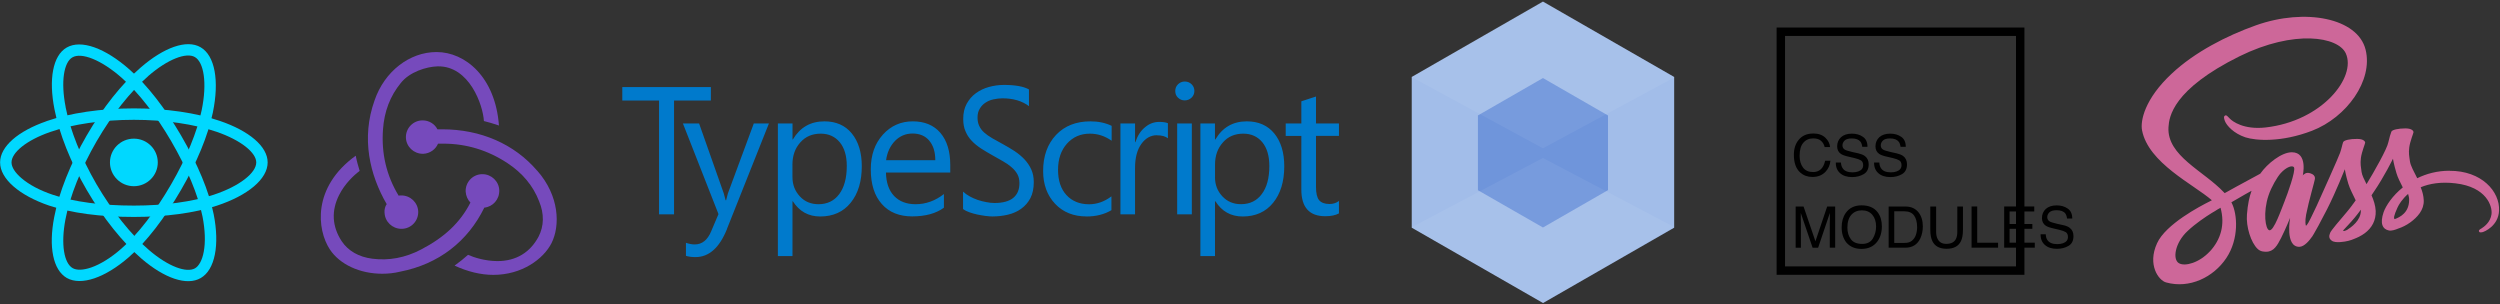 <svg width="575" height="70" viewBox="0 0 575 70" xmlns="http://www.w3.org/2000/svg">
  <rect x="0" y="0" width="575" height="70" fill="#333333" stroke="none"/>
  <path fill="#A2BDE9" d="M354.88.37L324.7 17.7v34.67L354.9 69.7l30.16-17.33V17.7"/>
  <path fill="#6F95DB" d="M354.88 17.95l-14.96 8.6v17.2l14.96 8.58 14.96-8.6V26.56"/>
  <path d="M354.87.26L324.64 17.7l30.23 16.4L385.1 17.8M354.87 36.34L324.64 52.3l30.23 17.34L385 52.2" opacity=".06" fill="#FFF"/>
  <path d="M417.02 30.7c1.2 0 2.13.33 2.8.96.66.64 1.03 1.35 1.1 2.16h-1.25c-.14-.6-.43-1.1-.86-1.45-.4-.36-1-.54-1.77-.54-.94 0-1.7.33-2.27 1-.57.64-.86 1.65-.86 3 0 1.1.26 2 .78 2.7.52.7 1.3 1.04 2.32 1.04.95 0 1.67-.37 2.17-1.1.26-.38.46-.88.6-1.5H421c-.1 1-.47 1.83-1.1 2.5-.75.82-1.77 1.23-3.05 1.23-1.1 0-2.03-.34-2.78-1-1-.9-1.48-2.25-1.48-4.1 0-1.4.36-2.53 1.1-3.43.8-.97 1.9-1.46 3.32-1.46zm6.4 6.7c.03.53.16.97.4 1.3.4.63 1.17.94 2.24.94.5 0 .93-.06 1.32-.2.77-.27 1.15-.75 1.15-1.43 0-.5-.16-.88-.48-1.1-.33-.2-.84-.4-1.54-.56l-1.28-.3c-.84-.18-1.43-.4-1.78-.62-.6-.4-.9-.98-.9-1.77 0-.85.3-1.55.88-2.1.6-.54 1.43-.82 2.5-.82 1 0 1.85.24 2.54.73.7.47 1.05 1.24 1.05 2.3h-1.2c-.06-.5-.2-.9-.4-1.17-.4-.5-1.07-.76-2-.76-.77 0-1.32.16-1.65.48-.33.32-.5.7-.5 1.1 0 .48.2.82.6 1.03.24.14.82.3 1.7.52l1.35.3c.64.15 1.13.35 1.48.6.6.44.9 1.1.9 1.93 0 1.05-.38 1.8-1.14 2.25-.77.45-1.65.68-2.67.68-1.18 0-2.1-.3-2.77-.9-.67-.6-1-1.4-.98-2.44h1.2zm8.82 0c.04.53.16.97.4 1.3.4.63 1.17.94 2.24.94.5 0 .93-.06 1.32-.2.77-.27 1.15-.75 1.15-1.43 0-.5-.16-.88-.48-1.1-.33-.2-.84-.4-1.54-.56l-1.3-.3c-.83-.18-1.42-.4-1.77-.62-.6-.4-.9-.98-.9-1.77 0-.85.3-1.55.88-2.1.6-.54 1.43-.82 2.5-.82 1 0 1.85.24 2.54.73.7.47 1.05 1.24 1.05 2.3h-1.2c-.07-.5-.2-.9-.42-1.17-.4-.5-1.05-.76-2-.76-.75 0-1.3.16-1.63.48-.33.32-.5.7-.5 1.1 0 .48.2.82.6 1.03.24.14.82.3 1.7.52l1.35.3c.64.15 1.13.35 1.48.6.6.44.9 1.1.9 1.93 0 1.05-.38 1.8-1.14 2.25-.77.45-1.65.68-2.67.68-1.2 0-2.1-.3-2.78-.9-.67-.6-1-1.4-.98-2.44h1.2zm-19.26 10.1h1.84l2.73 8 2.7-8h1.84v9.47h-1.24v-5.6c0-.2 0-.5.02-.96v-1.43l-2.7 8h-1.27l-2.72-8v1.36l.03 1.04v5.6H413V47.5zm15.18-.27c1.67 0 2.92.54 3.72 1.62.63.84.95 1.9.95 3.22 0 1.4-.36 2.6-1.08 3.53-.85 1.1-2.05 1.65-3.62 1.65-1.46 0-2.6-.48-3.45-1.45-.74-.93-1.1-2.1-1.1-3.52 0-1.28.3-2.38.94-3.3.82-1.16 2.03-1.75 3.64-1.75zm.13 8.87c1.12 0 1.94-.4 2.44-1.2.5-.83.77-1.76.77-2.8 0-1.13-.3-2.03-.87-2.7-.58-.68-1.38-1.02-2.4-1.02-.98 0-1.78.33-2.4 1-.62.68-.93 1.67-.93 2.98 0 1.05.26 1.94.8 2.66.53.72 1.4 1.08 2.6 1.08zm6.1-8.6h3.86c1.3 0 2.32.45 3.04 1.38.64.83.96 1.9.96 3.2 0 1-.2 1.92-.57 2.74-.68 1.43-1.82 2.15-3.45 2.15h-3.84V47.5zm3.6 8.37c.44 0 .8-.04 1.07-.13.5-.17.9-.5 1.23-.97.26-.38.44-.87.55-1.47.07-.36.1-.7.1-1 0-1.17-.24-2.08-.7-2.73-.47-.65-1.22-.97-2.26-.97h-2.3v7.27h2.3zm7.32-8.38v5.85c0 .7.13 1.26.4 1.72.37.68 1.02 1.03 1.93 1.03 1.1 0 1.83-.37 2.22-1.12.2-.4.32-.95.32-1.63V47.5h1.3v5.3c0 1.18-.16 2.08-.48 2.7-.57 1.15-1.67 1.72-3.27 1.72s-2.7-.57-3.26-1.72c-.33-.62-.5-1.52-.5-2.7v-5.3h1.32zm8.15 0h1.3v8.34h4.8v1.13h-6.1V47.5zm7.5 0h6.92v1.15h-5.68v2.88h5.24v1.1h-5.24v3.2H468v1.14h-7.04V47.5zm9.56 6.4c.03.55.15 1 .38 1.32.43.63 1.2.94 2.26.94.5 0 .93-.07 1.32-.2.77-.27 1.15-.75 1.15-1.44 0-.5-.16-.88-.48-1.1-.33-.2-.84-.4-1.54-.56l-1.28-.3c-.84-.18-1.43-.4-1.78-.62-.6-.4-.9-.98-.9-1.77 0-.85.3-1.55.88-2.1.6-.54 1.43-.82 2.5-.82 1 0 1.85.24 2.54.73.7.47 1.05 1.24 1.05 2.3h-1.2c-.06-.52-.2-.9-.4-1.18-.4-.5-1.07-.74-2-.74-.77 0-1.3.16-1.65.48-.33.32-.5.7-.5 1.1 0 .47.2.8.6 1.03.24.14.82.3 1.7.52l1.35.3c.64.13 1.14.34 1.48.6.6.43.9 1.08.9 1.92 0 1.05-.37 1.8-1.14 2.25-.76.45-1.65.68-2.67.68-1.18 0-2.1-.3-2.77-.9-.67-.6-1-1.4-.98-2.44h1.2z"/>
  <path d="M464.68 8.27l-1-1v55l1-1h-55.12l1 1v-55l-1 1h55.12zm-56.06-1.94V63.2h57V6.34h-57z"/>
  <path d="M155.03 23.13V49.3h-3.45V23.12h-8.45v-3.1h20.37v3.1h-8.47zm12.2 29.5c-1.73 4.32-4.14 6.5-7.26 6.5-.87 0-1.6-.1-2.2-.28v-3c.74.24 1.4.37 2 .37 1.7 0 2.96-1 3.8-3.02l1.68-3.96-8.18-20.85h3.72l5.67 16.07c.07.2.2.74.43 1.6h.12c.07-.34.2-.85.4-1.56l5.96-16.1h3.48l-9.64 24.23zm15.04-6.36V58.9h-3.36V28.4h3.37v3.67h.08c1.66-2.78 4.07-4.16 7.25-4.16 2.7 0 4.8.94 6.32 2.8 1.52 1.88 2.28 4.38 2.28 7.53 0 3.5-.85 6.3-2.56 8.4-1.7 2.1-4.04 3.15-7 3.15-2.72 0-4.8-1.17-6.3-3.5h-.07zm0-5.5c0 1.72.57 3.18 1.7 4.4 1.1 1.2 2.55 1.8 4.28 1.8 2.03 0 3.63-.78 4.78-2.33 1.15-1.55 1.73-3.7 1.73-6.47 0-2.33-.54-4.15-1.62-5.46-1.08-1.3-2.54-1.97-4.38-1.97-1.95 0-3.52.68-4.7 2.03-1.2 1.34-1.8 3.04-1.8 5.08v2.92zm21.5-1.1c.04 2.33.67 4.13 1.87 5.4 1.2 1.26 2.85 1.9 4.96 1.9 2.35 0 4.53-.8 6.5-2.34v3.14c-1.83 1.34-4.27 2-7.3 2-2.96 0-5.3-.94-6.98-2.84-1.7-1.9-2.54-4.57-2.54-8 0-3.26.93-5.9 2.77-7.95 1.85-2.05 4.15-3.07 6.9-3.07 2.73 0 4.85.9 6.35 2.66 1.5 1.77 2.26 4.22 2.26 7.36v1.76h-14.8zm9.95-7.34c-.92-1.08-2.2-1.62-3.84-1.62-1.58 0-2.93.58-4.03 1.7-1.1 1.14-1.8 2.62-2.05 4.44h11.32c0-1.94-.48-3.44-1.4-4.5zm7.78 11.73c.42.4.93.78 1.52 1.1.6.33 1.22.6 1.88.83.65.2 1.3.4 1.97.5.66.13 1.27.2 1.83.2 1.94 0 3.4-.4 4.34-1.17.96-.8 1.43-1.9 1.43-3.38 0-.8-.15-1.48-.47-2.06-.33-.6-.76-1.13-1.33-1.6-.56-.5-1.22-.96-2-1.4l-2.47-1.4c-.94-.52-1.8-1.04-2.62-1.57-.8-.53-1.52-1.12-2.12-1.76-.6-.63-1.07-1.36-1.4-2.17-.36-.8-.52-1.75-.52-2.84 0-1.33.26-2.5.8-3.48s1.24-1.8 2.12-2.43c.87-.64 1.87-1.12 3-1.43 1.1-.3 2.24-.47 3.4-.47 2.65 0 4.58.35 5.8 1.04v3.84c-1.6-1.2-3.63-1.8-6.12-1.8-.68 0-1.37.1-2.06.24-.7.16-1.3.4-1.83.77-.54.35-.97.8-1.3 1.37-.35.55-.52 1.23-.52 2.04 0 .75.13 1.4.4 1.94.24.54.62 1.04 1.12 1.5.5.44 1.1.87 1.83 1.3.72.42 1.54.88 2.48 1.38.96.52 1.87 1.06 2.74 1.63.86.58 1.6 1.2 2.26 1.9.65.7 1.16 1.47 1.54 2.3.38.86.57 1.82.57 2.9 0 1.45-.26 2.67-.77 3.67-.52 1-1.22 1.8-2.1 2.44-.88.64-1.9 1.1-3.04 1.37-1.15.28-2.36.42-3.63.42-.43 0-.95-.05-1.58-.12-.62-.08-1.26-.2-1.9-.33-.66-.15-1.27-.32-1.85-.53-.6-.22-1.05-.46-1.4-.72v-4.04zm28.4 5.72c-2.97 0-5.4-.97-7.22-2.9-1.84-1.95-2.76-4.46-2.76-7.55 0-3.44 1-6.2 2.97-8.3 1.97-2.08 4.6-3.12 7.92-3.12 1.83 0 3.46.35 4.87 1.03v3.43c-1.57-1.1-3.23-1.63-5-1.63-2.15 0-3.9.76-5.28 2.3-1.36 1.53-2.05 3.53-2.05 6.02 0 2.45.64 4.4 1.93 5.8 1.3 1.4 3.02 2.12 5.2 2.12 1.82 0 3.53-.6 5.15-1.82v3.18c-1.62.96-3.53 1.45-5.74 1.45zm16.2-18.68c-1.44 0-2.64.68-3.6 2.02-.96 1.35-1.44 3.18-1.44 5.5V49.3h-3.36v-20.9h3.36v4.3h.08c.47-1.45 1.2-2.6 2.2-3.42.97-.83 2.07-1.24 3.28-1.24.88 0 1.54.1 2 .3v3.46c-.58-.45-1.42-.68-2.53-.68zm4.85-8.62c-.43-.4-.64-.92-.64-1.55s.22-1.14.65-1.56c.42-.4.93-.62 1.53-.62.62 0 1.14.2 1.57.62.43.42.65.93.65 1.56 0 .6-.22 1.1-.65 1.53-.43.4-.95.63-1.57.63-.6 0-1.1-.2-1.53-.62zm-.2 26.8V28.4h3.37v20.9h-3.36zm8.7-3V58.9h-3.36V28.4h3.35v3.67h.1c1.64-2.78 4.05-4.16 7.23-4.16 2.7 0 4.8.94 6.33 2.8 1.52 1.88 2.28 4.38 2.28 7.53 0 3.5-.85 6.3-2.56 8.4-1.7 2.1-4.04 3.15-7 3.15-2.72 0-4.8-1.17-6.28-3.5h-.1zm0-5.52c0 1.73.57 3.2 1.7 4.4 1.12 1.2 2.55 1.8 4.28 1.8 2.03 0 3.63-.77 4.78-2.32 1.17-1.55 1.74-3.7 1.74-6.47 0-2.33-.54-4.15-1.62-5.46-1.07-1.3-2.54-1.97-4.37-1.97-1.96 0-3.53.68-4.7 2.03-1.2 1.34-1.8 3.04-1.8 5.08v2.92zm25.36 8.97c-3.65 0-5.5-2.04-5.5-6.12V31.26h-3.6V28.4h3.6v-5.1l3.37-1.1v6.2h5.28v2.85h-5.28v11.77c0 1.4.23 2.4.7 3 .5.6 1.28.9 2.4.9.83 0 1.57-.23 2.18-.7v2.86c-.8.44-1.84.65-3.14.65z" fill="#007ACC"/>
  <path d="M563.4 39.27c-2.86 0-5.35.7-7.44 1.72-.76-1.52-1.53-2.87-1.67-3.86-.16-1.16-.34-1.86-.16-3.24.18-1.38 1-3.34.98-3.5 0-.14-.18-.84-1.83-.86-1.66 0-3.1.32-3.26.75-.16.42-.48 1.4-.7 2.43-.27 1.5-3.3 6.85-5.02 9.65-.55-1.1-1.03-2.05-1.14-2.8-.15-1.17-.33-1.87-.15-3.25.18-1.38 1-3.34.98-3.5 0-.14-.17-.85-1.83-.86-1.65-.02-3.07.3-3.24.75-.17.43-.35 1.45-.7 2.44-.34 1-4.35 9.92-5.4 12.23-.54 1.17-1 2.12-1.33 2.76l-.06.12-.45.85v.02c-.24.4-.48.78-.6.78-.1 0-.26-1.08.03-2.55.6-3.1 2.03-7.93 2-8.1 0-.08.28-.92-.92-1.35-1.16-.44-1.58.28-1.7.28-.1 0-.17.26-.17.26s1.3-5.42-2.5-5.42c-2.36 0-5.64 2.6-7.26 4.93l-5.53 3c-.88.5-1.8 1-2.65 1.47l-.2-.2c-4.6-4.9-13.1-8.36-12.73-14.94.14-2.4.96-8.7 16.33-16.33 12.64-6.22 22.7-4.5 24.45-.68 2.5 5.45-5.4 15.58-18.46 17.05-5 .55-7.6-1.37-8.27-2.1-.7-.74-.8-.78-1.05-.63-.42.22-.15.9 0 1.3.4 1 2 2.8 4.7 3.7 2.42.77 8.26 1.2 15.33-1.52 7.93-3.06 14.1-11.56 12.3-18.68-1.82-7.22-13.84-9.6-25.2-5.57-6.76 2.4-14.1 6.17-19.36 11.1-6.27 5.83-7.26 10.9-6.85 13.04 1.44 7.54 11.88 12.46 16.06 16.1-.2.12-.4.22-.57.3-2.1 1.05-10.06 5.2-12.04 9.6-2.26 4.96.36 8.53 2.08 9 5.37 1.5 10.88-1.17 13.84-5.58 2.96-4.4 2.6-10.13 1.23-12.75 0-.03-.02-.06-.05-.1.54-.3 1.1-.64 1.64-.95 1.05-.63 2.1-1.2 3-1.7-.5 1.4-.88 3.06-1.06 5.46-.23 2.82.93 6.47 2.45 7.9.66.64 1.46.66 1.97.66 1.77 0 2.57-1.47 3.45-3.2 1.08-2.14 2.06-4.6 2.06-4.6s-1.22 6.67 2.1 6.67c1.2 0 2.4-1.55 2.95-2.34v.02l.1-.15c.1-.2.18-.32.18-.32V54c.5-.84 1.57-2.74 3.18-5.9 2.07-4.08 4.07-9.17 4.07-9.17s.18 1.25.8 3.32c.36 1.2 1.1 2.55 1.7 3.83-.47.68-.77 1.05-.77 1.05v.02c-.38.5-.8 1.06-1.26 1.6-1.64 1.95-3.6 4.18-3.86 4.83-.32.76-.24 1.32.36 1.76.43.34 1.2.4 2 .34 1.48-.1 2.52-.46 3.03-.68.8-.3 1.73-.72 2.6-1.37 1.6-1.2 2.58-2.9 2.5-5.12-.06-1.23-.46-2.46-.96-3.6l.43-.64c2.54-3.7 4.5-7.76 4.5-7.76s.18 1.24.8 3.3c.3 1.06.92 2.2 1.46 3.3-2.4 1.94-3.87 4.2-4.4 5.66-.94 2.72-.2 3.95 1.2 4.24.62.13 1.52-.17 2.18-.45.84-.27 1.83-.74 2.78-1.43 1.6-1.18 3.15-2.83 3.06-5.06-.04-1.02-.3-2.02-.7-3 2.04-.84 4.65-1.3 8-.9 7.14.83 8.55 5.28 8.28 7.15-.27 1.86-1.77 2.88-2.27 3.2-.5.3-.66.42-.62.64.07.33.3.32.73.26.6-.1 3.76-1.52 3.9-4.96.22-4.4-4-9.22-11.42-9.17zm-55.14 18.55c-2.37 2.57-5.68 3.55-7.1 2.72-1.53-.88-.93-4.7 1.98-7.4 1.77-1.68 4.06-3.22 5.57-4.16.36-.2.87-.5 1.48-.9l.17-.08.36-.22c1.08 3.9.05 7.33-2.44 10.04zm17.27-11.72c-.82 2-2.55 7.15-3.6 6.86-.9-.24-1.46-4.13-.18-7.98.64-1.94 2-4.25 2.8-5.14 1.3-1.44 2.73-1.92 3.07-1.34.44.77-1.58 6.34-2.1 7.6zm14.26 6.8c-.36.18-.7.3-.84.2-.1-.05.15-.3.15-.3s1.8-1.9 2.5-2.77c.4-.5.9-1.1 1.4-1.8v.2c0 2.3-2.22 3.84-3.2 4.47zm10.98-2.5c-.26-.18-.2-.78.65-2.65.33-.74 1.1-1.97 2.44-3.15.15.48.26.94.24 1.38 0 2.9-2.07 3.97-3.32 4.42z" fill="#CD6799"/>
  <g transform="translate(0 10.138)" fill="#00D8FF">
    <ellipse cx="30.79" cy="27.22" rx="5.5" ry="5.47"/>
    <path d="M49.77 20.16c5.7 1.95 9.17 4.84 9.17 7.06 0 2.37-3.75 5.44-9.84 7.45-4.85 1.6-11.34 2.48-18.3 2.48-7.32 0-13.88-.86-18.68-2.5-3-1-5.47-2.34-7.17-3.8-1.53-1.3-2.3-2.58-2.3-3.63 0-2.23 3.34-5.07 8.9-7 5.14-1.8 12.05-2.8 19.24-2.8 7.1 0 13.84.98 18.97 2.74zM10.7 17.74C4.18 20 .02 23.54.02 27.22c0 3.8 4.47 7.6 11.25 9.92 5.1 1.73 11.94 2.62 19.52 2.62 7.22 0 13.98-.9 19.12-2.6 7.06-2.33 11.65-6.1 11.65-9.94 0-3.7-4.3-7.26-10.94-9.53-5.42-1.87-12.46-2.9-19.84-2.9-7.47 0-14.67 1.06-20.1 2.94z"/>
    <path d="M34.08 7.36c4.55-3.94 8.8-5.5 10.73-4.38 2.07 1.18 2.87 5.96 1.58 12.2-1.04 5-3.52 11.02-7 17.03-3.65 6.3-7.67 11.54-11.5 14.86-2.37 2.08-4.77 3.56-6.88 4.3-1.9.66-3.4.68-4.3.16-1.96-1.12-2.76-5.42-1.66-11.2 1-5.3 3.57-11.77 7.17-17.97 3.55-6.13 7.8-11.45 11.88-15zM12.46 39.84c-1.3 6.75-.3 12.1 2.9 13.95 3.32 1.88 8.86-.07 14.26-4.77 4.06-3.53 8.25-8.98 12.04-15.52 3.6-6.2 6.2-12.5 7.3-17.78 1.5-7.25.5-13.08-2.84-15-3.2-1.85-8.46.07-13.76 4.67-4.33 3.73-8.75 9.28-12.43 15.64-3.73 6.44-6.4 13.18-7.47 18.8z"/>
    <path d="M15.1 14.5c-1.16-5.9-.4-10.33 1.55-11.44 2.05-1.2 6.6.5 11.4 4.75 3.83 3.38 7.84 8.54 11.33 14.53 3.66 6.3 6.2 12.38 7.2 17.33.6 3.1.7 5.9.28 8.1-.36 1.95-1.1 3.26-2 3.8-1.95 1.1-6.1-.35-10.57-4.18-4.13-3.52-8.48-8.97-12.1-15.16-3.54-6.12-6.06-12.43-7.1-17.72zm17.47 34.87c5.23 4.48 10.4 6.3 13.6 4.44 3.3-1.9 4.37-7.64 2.98-14.65-1.05-5.26-3.7-11.6-7.5-18.13-3.62-6.22-7.8-11.6-11.85-15.17C24.24.95 18.67-1.13 15.33.8c-3.2 1.84-4.16 7.33-2.8 14.2 1.1 5.6 3.7 12.18 7.4 18.53 3.75 6.44 8.3 12.1 12.64 15.84z"/>
  </g>
  <g fill="#764ABC">
    <path d="M111.38 47.76c2-.2 3.52-1.92 3.45-4-.07-2.05-1.8-3.7-3.87-3.7h-.13c-2.15.07-3.8 1.86-3.73 4 .07 1.02.48 1.9 1.1 2.53-2.35 4.6-5.94 7.97-11.32 10.78-3.66 1.93-7.46 2.62-11.26 2.13-3.1-.4-5.52-1.77-7.04-4.04-2.2-3.37-2.42-7-.56-10.65 1.32-2.6 3.4-4.53 4.7-5.5-.28-.9-.7-2.4-.9-3.5-10 7.22-8.97 16.98-5.94 21.58 2.28 3.44 6.9 5.57 12.02 5.57 1.38 0 2.76-.14 4.14-.48 8.84-1.72 15.54-6.94 19.34-14.7z"/>
    <path d="M123.53 39.24c-5.25-6.12-12.98-9.5-21.82-9.5h-1.1c-.62-1.23-1.93-2.05-3.38-2.05h-.14c-2.14.06-3.8 1.85-3.73 3.98.07 2.06 1.8 3.7 3.87 3.7h.14c1.52-.06 2.83-1.02 3.38-2.33H102c5.23 0 10.2 1.5 14.7 4.47 3.45 2.27 5.93 5.22 7.3 8.8 1.2 2.88 1.12 5.7-.12 8.1-1.94 3.65-5.18 5.64-9.46 5.64-2.77 0-5.4-.82-6.77-1.44-.76.7-2.14 1.8-3.1 2.48 2.96 1.37 6 2.13 8.9 2.13 6.63 0 11.53-3.65 13.4-7.3 2-3.98 1.86-10.85-3.32-16.7z"/>
    <path d="M88.45 48.93c.07 2.06 1.8 3.7 3.87 3.7h.14c2.14-.06 3.8-1.84 3.73-3.98-.08-2.06-1.8-3.7-3.88-3.7h-.14c-.14 0-.34 0-.48.06-2.83-4.66-4-9.75-3.6-15.25.28-4.12 1.66-7.7 4.08-10.65 2-2.55 5.87-3.78 8.5-3.85 7.3-.14 10.42 8.93 10.63 12.58.9.2 2.43.68 3.46 1.03-.83-11.14-7.73-16.9-14.36-16.9-6.22 0-11.95 4.46-14.23 11.06-3.17 8.8-1.1 17.25 2.77 23.92-.35.48-.56 1.23-.5 2z"/>
  </g>
</svg>
